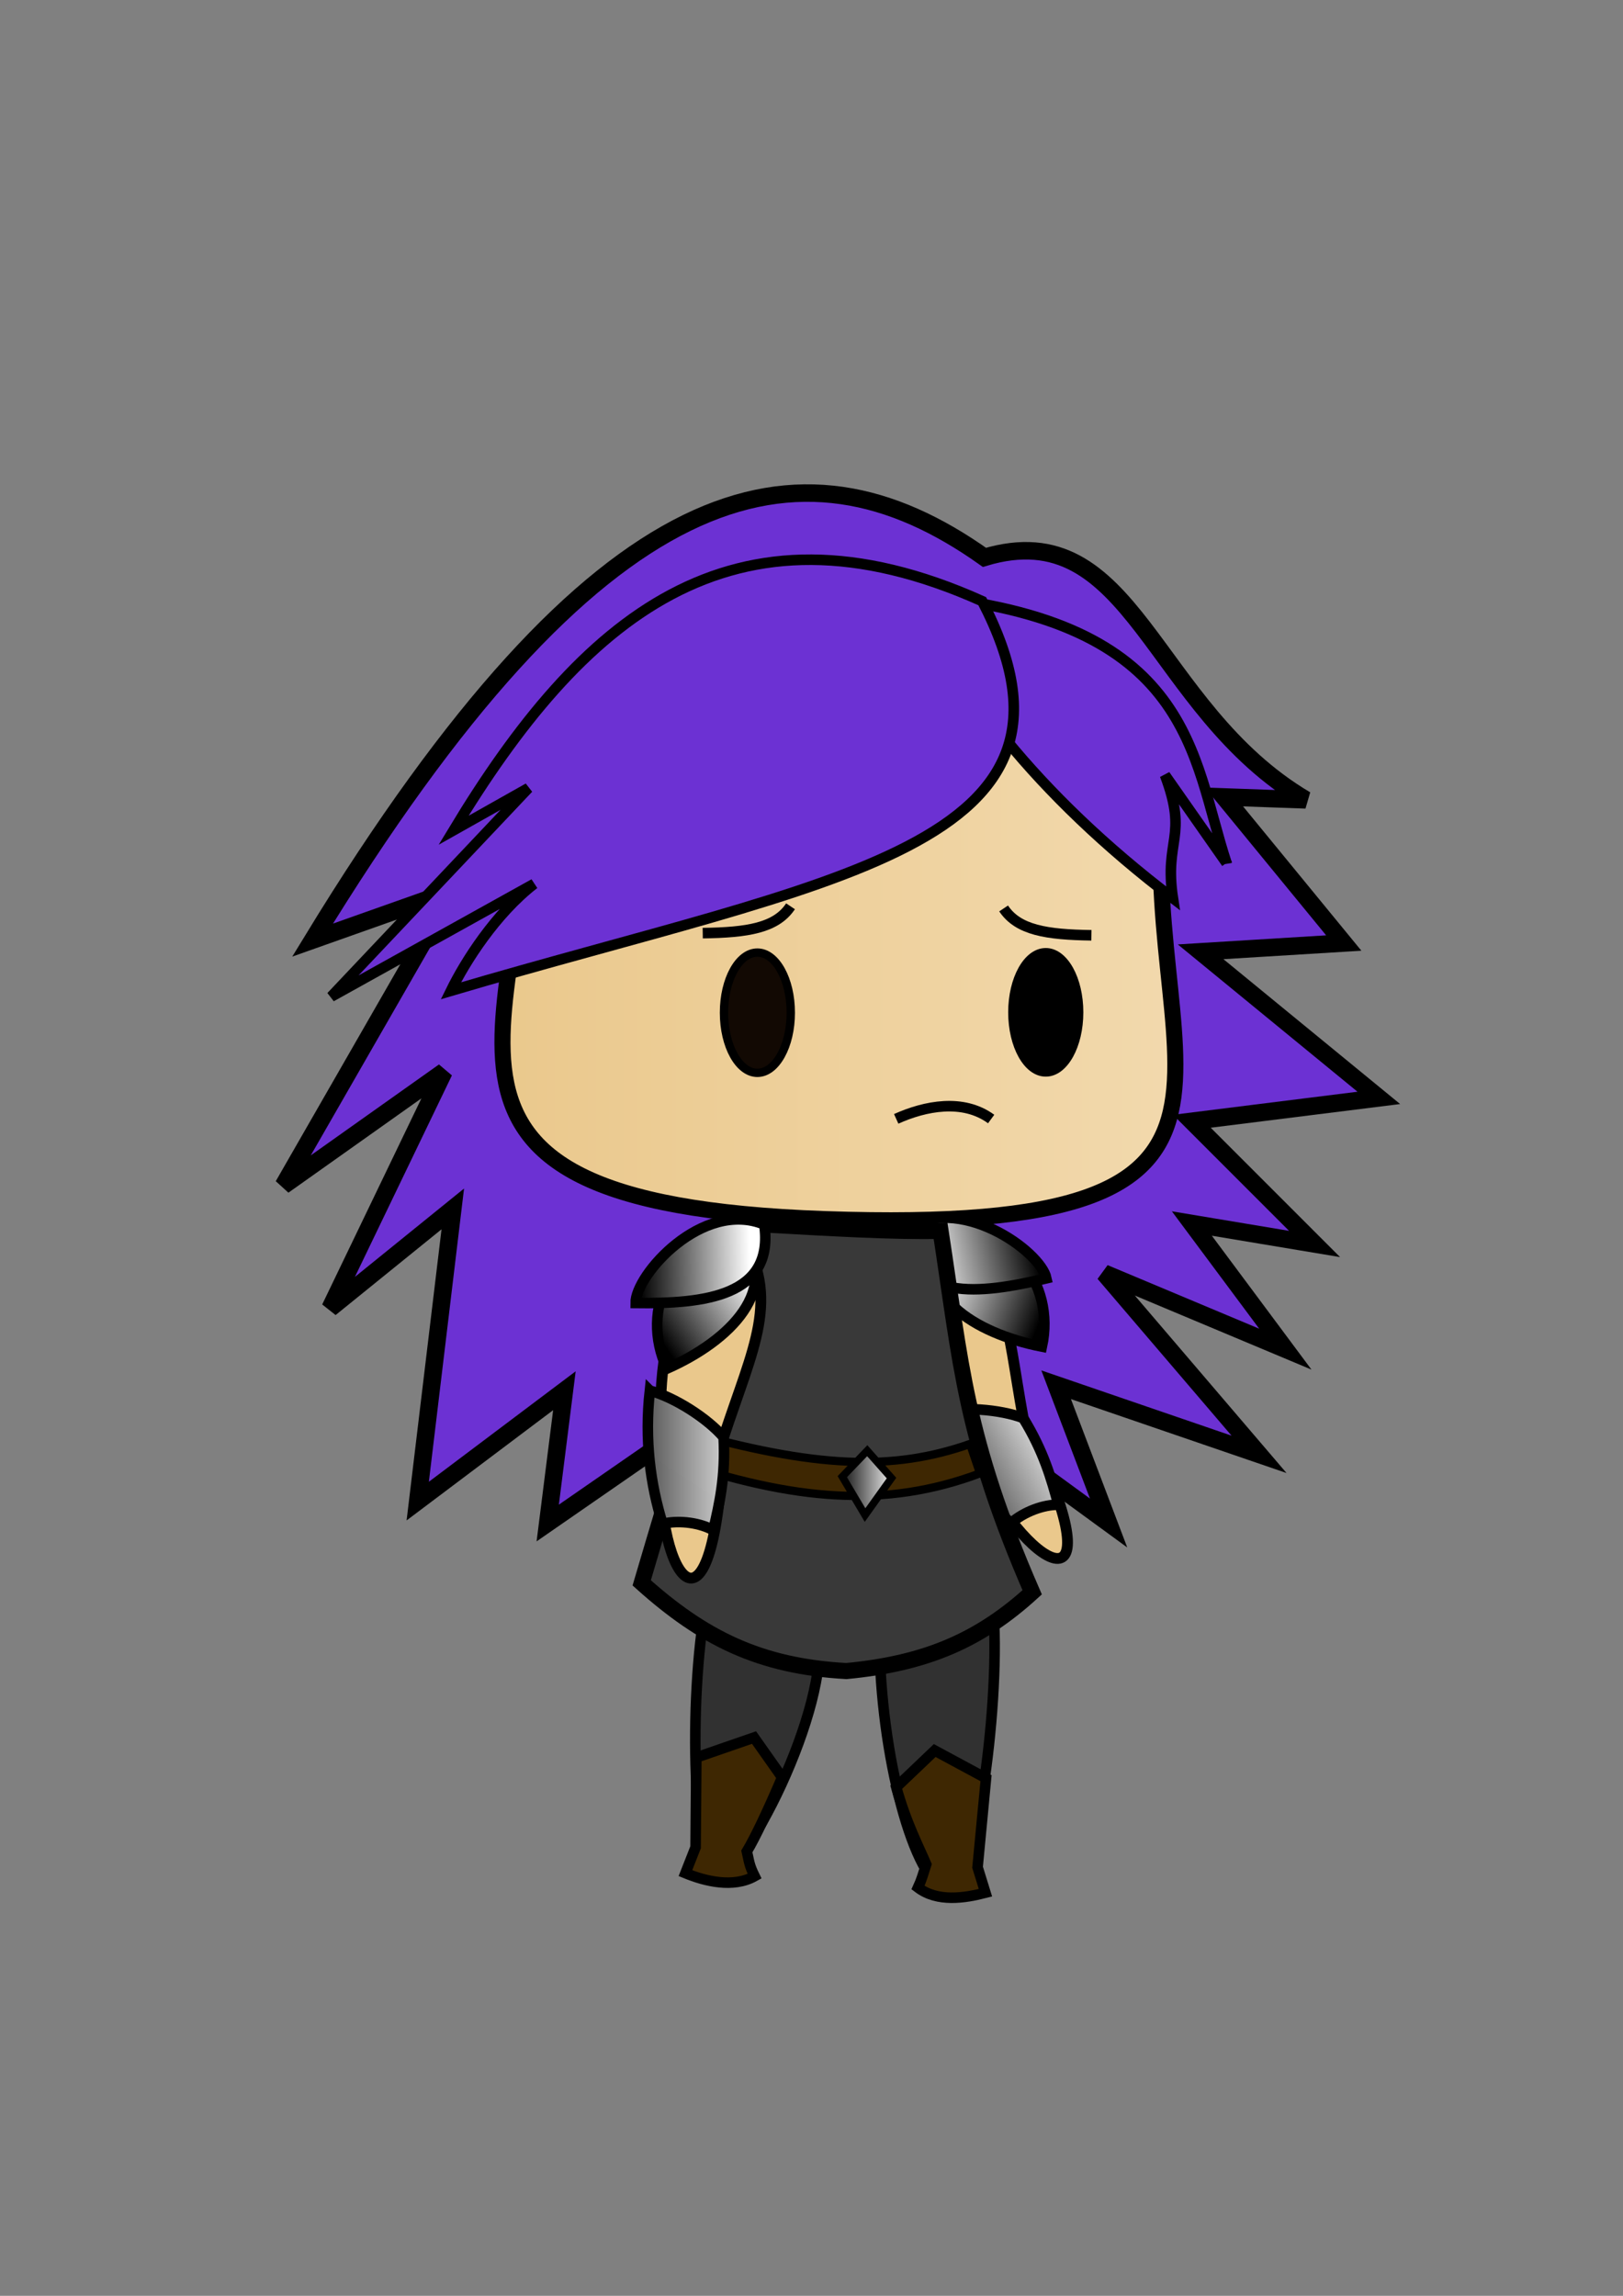 <?xml version="1.0" encoding="UTF-8" standalone="no"?>
<!-- Created with Inkscape (http://www.inkscape.org/) -->

<svg
   xmlns:dc="http://purl.org/dc/elements/1.1/"
   xmlns:cc="http://creativecommons.org/ns#"
   xmlns:rdf="http://www.w3.org/1999/02/22-rdf-syntax-ns#"
   xmlns:svg="http://www.w3.org/2000/svg"
   xmlns="http://www.w3.org/2000/svg"
   xmlns:xlink="http://www.w3.org/1999/xlink"
   xmlns:sodipodi="http://sodipodi.sourceforge.net/DTD/sodipodi-0.dtd"
   xmlns:inkscape="http://www.inkscape.org/namespaces/inkscape"
   width="210mm"
   height="297mm"
   viewBox="0 0 210 297"
   version="1.1"
   id="svg4563"
   inkscape:version="0.92.4 (5da689c313, 2019-01-14)"
   sodipodi:docname="swordMasterSad.svg">
  <rect x="0" y="0" width="210" height="297" fill="#808080" stroke="none"/>
  <defs
     id="defs4557">
    <linearGradient
       inkscape:collect="always"
       id="linearGradient5396">
      <stop
         style="stop-color:#eac88c;stop-opacity:1;"
         offset="0"
         id="stop5392" />
      <stop
         style="stop-color:#f2d9ad;stop-opacity:1"
         offset="1"
         id="stop5394" />
    </linearGradient>
    <linearGradient
       inkscape:collect="always"
       id="linearGradient5282">
      <stop
         style="stop-color:#4d4d4d;stop-opacity:1"
         offset="0"
         id="stop5278" />
      <stop
         style="stop-color:#d7d7d7;stop-opacity:1"
         offset="1"
         id="stop5280" />
    </linearGradient>
    <linearGradient
       inkscape:collect="always"
       id="linearGradient5216">
      <stop
         style="stop-color:#000000;stop-opacity:1"
         offset="0"
         id="stop5212" />
      <stop
         style="stop-color:#ffffff;stop-opacity:1"
         offset="1"
         id="stop5214" />
    </linearGradient>
    <linearGradient
       inkscape:collect="always"
       xlink:href="#linearGradient5216"
       id="linearGradient5220"
       x1="122.099"
       y1="244.845"
       x2="118.363"
       y2="222.662"
       gradientUnits="userSpaceOnUse"
       gradientTransform="translate(-17.071,28.001)" />
    <linearGradient
       inkscape:collect="always"
       xlink:href="#linearGradient5282"
       id="linearGradient5284"
       x1="70.721"
       y1="185.014"
       x2="82.235"
       y2="185.014"
       gradientUnits="userSpaceOnUse"
       gradientTransform="rotate(-0.591,1370.071,5555.424)" />
    <linearGradient
       inkscape:collect="always"
       xlink:href="#linearGradient5216"
       id="linearGradient5318"
       x1="80.944"
       y1="158.428"
       x2="94.779"
       y2="162.17"
       gradientUnits="userSpaceOnUse"
       gradientTransform="rotate(-16.293,95.876,394.759)" />
    <linearGradient
       gradientTransform="rotate(-49.361,74.03,239.113)"
       inkscape:collect="always"
       xlink:href="#linearGradient5216"
       id="linearGradient5318-0"
       x1="80.944"
       y1="158.428"
       x2="94.779"
       y2="162.17"
       gradientUnits="userSpaceOnUse" />
    <linearGradient
       inkscape:collect="always"
       xlink:href="#linearGradient5396"
       id="linearGradient5398"
       x1="63.961"
       y1="118.009"
       x2="153.126"
       y2="118.009"
       gradientUnits="userSpaceOnUse" />
    <linearGradient
       inkscape:collect="always"
       xlink:href="#linearGradient5216"
       id="linearGradient5464"
       x1="103.477"
       y1="191.612"
       x2="111.065"
       y2="191.612"
       gradientUnits="userSpaceOnUse"
       gradientTransform="translate(4.879,0.472)" />
    <linearGradient
       inkscape:collect="always"
       xlink:href="#linearGradient5282"
       id="linearGradient116"
       gradientUnits="userSpaceOnUse"
       gradientTransform="rotate(-0.591,1370.071,5555.424)"
       x1="70.721"
       y1="185.014"
       x2="82.235"
       y2="185.014" />
    <linearGradient
       inkscape:collect="always"
       xlink:href="#linearGradient5282"
       id="linearGradient178"
       gradientUnits="userSpaceOnUse"
       gradientTransform="rotate(-0.591,1370.071,5555.424)"
       x1="70.721"
       y1="185.014"
       x2="82.235"
       y2="185.014" />
    <linearGradient
       inkscape:collect="always"
       xlink:href="#linearGradient5216"
       id="linearGradient180"
       gradientUnits="userSpaceOnUse"
       gradientTransform="matrix(-0.651,-0.759,-0.759,0.651,203.532,139.559)"
       x1="80.944"
       y1="158.428"
       x2="94.779"
       y2="162.17" />
    <linearGradient
       inkscape:collect="always"
       xlink:href="#linearGradient5216"
       id="linearGradient182"
       gradientUnits="userSpaceOnUse"
       gradientTransform="matrix(-0.96,-0.281,-0.281,0.96,153.262,42.751)"
       x1="80.944"
       y1="158.428"
       x2="94.779"
       y2="162.17" />
  </defs>
  <sodipodi:namedview
     id="base"
     pagecolor="#ffffff"
     bordercolor="#666666"
     borderopacity="1.0"
     inkscape:pageopacity="0.0"
     inkscape:pageshadow="2"
     inkscape:zoom="0.7"
     inkscape:cx="-29.469755"
     inkscape:cy="620.08016"
     inkscape:document-units="mm"
     inkscape:current-layer="layer1"
     showgrid="false"
     inkscape:window-width="1366"
     inkscape:window-height="705"
     inkscape:window-x="-8"
     inkscape:window-y="-8"
     inkscape:window-maximized="1" />
  <g
     inkscape:label="Capa 1"
     inkscape:groupmode="layer"
     id="layer1">
    <g
       id="g71"
       transform="rotate(18.673,120.379,198.68)">
      <path
         sodipodi:nodetypes="ccsc"
         inkscape:connector-curvature="0"
         id="path5241"
         d="m 118.339,213.203 c 6.648,-1.965 10.486,-6.026 13.04,-7.56 4.823,11.722 9.226,35.191 5.729,35.721 -4.273,0.647 -13.881,-13.851 -18.769,-28.161 z"
         style="fill:#313131;fill-opacity:1;stroke:#000000;stroke-width:1.365;stroke-linecap:butt;stroke-linejoin:miter;stroke-miterlimit:4;stroke-dasharray:none;stroke-opacity:1" />
      <path
         sodipodi:nodetypes="cccccccc"
         inkscape:connector-curvature="0"
         id="path5407-3"
         d="m 137.243,226.081 -7.438,-1.264 -3.196,6.087 c 2.632,3.909 5.419,6.572 6.871,8.212 0.018,1.319 0.074,2.051 -0.046,3.191 2.998,1.005 6.163,-0.645 8.482,-2.164 l -2.022,-2.798 z"
         style="fill:#3e2702;fill-opacity:1;stroke:#000000;stroke-width:1.365;stroke-linecap:butt;stroke-linejoin:miter;stroke-miterlimit:4;stroke-dasharray:none;stroke-opacity:1" />
    </g>
    <path
       style="fill:#6c31d3;fill-opacity:1;stroke:#000000;stroke-width:2.265;stroke-linecap:butt;stroke-linejoin:miter;stroke-miterlimit:4;stroke-dasharray:none;stroke-opacity:1"
       d="m 40.443,121.619 18.143,-6.426 -21.923,38.176 20.789,-14.741 -14.741,30.616 15.875,-12.851 -4.536,37.798 18.977,-14.277 -2.157,17.112 22.112,-15.308 5.67,23.812 13.229,-20.978 10.016,20.6 2.646,-21.923 18.899,13.796 -6.787,-17.885 26.253,9.003 -20.033,-23.435 23.435,9.827 -12.095,-16.253 15.875,2.646 -15.875,-15.875 24.19,-3.024 -23.057,-18.899 18.521,-1.134 -15.497,-18.899 10.583,0.378 C 148.832,91.581 146.739,66.289 127.378,72.104 103.422,55.092 77.588,60.738 40.443,121.619 Z"
       id="path5222"
       inkscape:connector-curvature="0"
       sodipodi:nodetypes="ccccccccccccccccccccccccccccc" />
    <path
       style="fill:url(#linearGradient5398);stroke:#000000;stroke-width:2.081;stroke-linecap:butt;stroke-linejoin:miter;stroke-miterlimit:4;stroke-dasharray:none;stroke-opacity:1;fill-opacity:1"
       d="m 68.646,96.286 c 1.449,34.661 -22.981,59.308 38.086,61.426 65.161,2.26 39.516,-20.206 44.003,-57.442 C 128.495,64.761 80.59,78.556 68.646,96.286 Z"
       id="path21"
       inkscape:connector-curvature="0"
       sodipodi:nodetypes="cscc" />
    <ellipse
       style="fill:#120903;fill-opacity:1;stroke:#000000;stroke-width:1.081;stroke-miterlimit:4;stroke-dasharray:none;stroke-opacity:1"
       id="path4534"
       cx="97.998"
       cy="131.011"
       rx="4.321"
       ry="7.779" />
    <ellipse
       style="fill:#000000;fill-opacity:1;stroke:#000000;stroke-width:1.081;stroke-miterlimit:4;stroke-dasharray:none;stroke-opacity:1"
       id="path4534-5"
       cx="135.311"
       cy="130.961"
       rx="4.321"
       ry="7.779" />
    <g
       id="g63"
       transform="translate(12.966,1.891)">
      <g
         id="g67"
         transform="rotate(-10.805,83.76,222.221)">
        <path
           style="fill:#313131;fill-opacity:1;stroke:#000000;stroke-width:1.365;stroke-linecap:butt;stroke-linejoin:miter;stroke-miterlimit:4;stroke-dasharray:none;stroke-opacity:1"
           d="m 95.126,211.13 c -6.648,-1.965 -10.486,-6.026 -13.04,-7.56 -4.823,11.722 -8.451,33.462 -5.729,35.721 2.715,2.253 18.861,-18.552 18.769,-28.161 z"
           id="path5241-2"
           inkscape:connector-curvature="0"
           sodipodi:nodetypes="ccsc" />
        <path
           style="fill:#3e2702;fill-opacity:1;stroke:#000000;stroke-width:1.365;stroke-linecap:butt;stroke-linejoin:miter;stroke-miterlimit:4;stroke-dasharray:none;stroke-opacity:1"
           d="m 76.64,224.169 7.818,-1.136 2.606,5.746 c -2.632,3.909 -4.828,6.913 -6.281,8.553 0.053,1.371 -0.053,1.726 0.385,3.334 -2.998,1.005 -6.399,-0.546 -8.719,-2.065 l 1.919,-3.04 z"
           id="path5407"
           inkscape:connector-curvature="0"
           sodipodi:nodetypes="cccccccc" />
      </g>
    </g>
    <path
       style="fill:none;stroke:#000000;stroke-width:1.365;stroke-linecap:butt;stroke-linejoin:miter;stroke-miterlimit:4;stroke-dasharray:none;stroke-opacity:1"
       d="m 129.859,117.522 c 1.864,2.799 5.532,3.391 11.359,3.474"
       id="path4623"
       inkscape:connector-curvature="0"
       sodipodi:nodetypes="cc" />
    <path
       style="fill:none;stroke:#000000;stroke-width:1.365;stroke-linecap:butt;stroke-linejoin:miter;stroke-miterlimit:4;stroke-dasharray:none;stroke-opacity:1"
       d="m 128.246,144.763 c -3.647,-2.67 -8.56,-1.701 -12.286,-0.019"
       id="path5171"
       inkscape:connector-curvature="0"
       sodipodi:nodetypes="cc" />
    <path
       style="fill:#6c31d3;fill-opacity:1;stroke:#000000;stroke-width:1.365;stroke-linecap:butt;stroke-linejoin:miter;stroke-miterlimit:4;stroke-dasharray:none;stroke-opacity:1"
       d="m 158.7,111.64 -7.965,-11.371 c 3.044,8.06 -0.125,8.301 1.029,15.934 -17.666,-13.406 -28.921,-28.139 -32.803,-39.164 35.495,3.163 35.232,20.976 39.739,34.602 z"
       id="path5224-3"
       inkscape:connector-curvature="0"
       sodipodi:nodetypes="ccccc" />
    <path
       style="fill:#6c31d3;fill-opacity:1;stroke:#000000;stroke-width:1.365;stroke-linecap:butt;stroke-linejoin:miter;stroke-miterlimit:4;stroke-dasharray:none;stroke-opacity:1"
       d="m 58.688,107.409 9.675,-5.453 -25.508,26.976 26.249,-14.588 c -4.985,3.864 -8.897,10.011 -10.764,13.832 C 107.709,113.598 143.638,109.681 127.094,77.774 94.59,63.166 75.144,80.154 58.688,107.409 Z"
       id="path5224"
       inkscape:connector-curvature="0"
       sodipodi:nodetypes="ccccccc" />
    <g
       inkscape:groupmode="layer"
       id="layer2"
       inkscape:label="Capa 2" />
    <g
       id="g114-3"
       transform="translate(147.927,28.342)">
      <g
         id="g209"
         transform="rotate(-12.793,-168.185,365.217)">
        <g
           transform="rotate(-15.686,23.688,190.827)"
           id="g201">
          <path
             sodipodi:nodetypes="ccccc"
             inkscape:connector-curvature="0"
             id="path5175-1"
             d="m 28.327,168.565 c 5.3,8.459 1.697,14.637 -2.151,26.388 -1.081,28.862 -8.738,18.493 -8.131,2.829 -0.244,-11.126 0.179,-14.129 3.352,-25.001 0.569,-2.187 4.9,-4.78 6.93,-4.217 z"
             style="fill:#eac88c;fill-opacity:1;stroke:#000000;stroke-width:1.398;stroke-linecap:butt;stroke-linejoin:miter;stroke-miterlimit:4;stroke-dasharray:none;stroke-opacity:1" />
          <path
             sodipodi:nodetypes="ccccc"
             inkscape:connector-curvature="0"
             id="path5276-0"
             d="m 16.633,188.926 c 3.223,0.866 7.478,3.606 9.543,6.027 0.268,5.047 -0.527,8.567 -1.339,12.03 -1.613,-0.91 -4.269,-1.355 -6.557,-0.835 -1.586,-5.13 -2.35,-10.838 -1.648,-17.223 z"
             style="fill:url(#linearGradient178);fill-opacity:1;stroke:#000000;stroke-width:1.365;stroke-linecap:butt;stroke-linejoin:miter;stroke-miterlimit:4;stroke-dasharray:none;stroke-opacity:1" />
        </g>
        <g
           transform="translate(2.563,-0.425)"
           id="g197">
          <path
             sodipodi:nodetypes="ccc"
             inkscape:connector-curvature="0"
             id="path5310-2-0"
             d="m 19.573,168.565 c 8.805,1.003 13.068,9.827 9.471,17.508 -8.107,-3.594 -15.077,-10.352 -9.471,-17.508 z"
             style="fill:url(#linearGradient180);fill-opacity:1;stroke:#000000;stroke-width:1.365;stroke-linecap:butt;stroke-linejoin:miter;stroke-miterlimit:4;stroke-dasharray:none;stroke-opacity:1" />
          <path
             sodipodi:nodetypes="ccc"
             inkscape:connector-curvature="0"
             id="path5310-9"
             d="m 14.928,167.435 c 7.991,-3.286 16.697,6.549 16.639,10.156 -8.865,0.119 -17.989,-0.863 -16.639,-10.156 z"
             style="fill:url(#linearGradient182);fill-opacity:1;stroke:#000000;stroke-width:1.365;stroke-linecap:butt;stroke-linejoin:miter;stroke-miterlimit:4;stroke-dasharray:none;stroke-opacity:1" />
        </g>
      </g>
    </g>
    <path
       style="fill:#393939;fill-opacity:1;stroke:#000000;stroke-width:2.081;stroke-linecap:butt;stroke-linejoin:miter;stroke-miterlimit:4;stroke-dasharray:none;stroke-opacity:1"
       d="m 98.886,158.409 c -5.261,10.129 -12.003,33.349 -15.854,46.361 7.945,7.13 15.279,10.797 26.483,11.408 10.384,-0.982 17.303,-4.044 24.039,-10.186 -8.727,-20.07 -9.193,-29.466 -11.854,-46.76 -6.193,0.138 -14.275,-0.351 -22.814,-0.823 z"
       id="path4555"
       inkscape:connector-curvature="0"
       sodipodi:nodetypes="cccccc" />
    <g
       id="g5468">
      <path
         sodipodi:nodetypes="ccccc"
         inkscape:connector-curvature="0"
         id="path5454"
         d="m 88.085,184.984 c 17.526,5.008 27.426,5.314 37.436,1.814 l 1.29,3.802 c -12.339,4.613 -24.067,3.584 -39.9,-1.783 z"
         style="fill:#3e2702;fill-opacity:1;stroke:#000000;stroke-width:1.065;stroke-linecap:butt;stroke-linejoin:miter;stroke-miterlimit:4;stroke-dasharray:none;stroke-opacity:1" />
      <path
         sodipodi:nodetypes="ccccc"
         inkscape:connector-curvature="0"
         id="path5456"
         d="m 112.212,187.67 -3.231,3.361 2.947,4.968 3.424,-4.788 z"
         style="fill:url(#linearGradient5464);fill-opacity:1;stroke:#000000;stroke-width:0.965;stroke-linecap:butt;stroke-linejoin:miter;stroke-miterlimit:4;stroke-dasharray:none;stroke-opacity:1" />
    </g>
    <g
       id="g88">
      <g
         id="g96">
        <g
           id="g114"
           transform="translate(67.451,-9.026)">
          <path
             sodipodi:nodetypes="ccccc"
             inkscape:connector-curvature="0"
             id="path5175"
             d="m 28.327,168.565 c 5.3,8.459 1.697,14.637 -2.151,26.388 -1.081,28.862 -8.738,18.493 -8.131,2.829 -0.244,-11.126 0.179,-14.129 3.352,-25.001 0.569,-2.187 4.9,-4.78 6.93,-4.217 z"
             style="fill:#eac88c;fill-opacity:1;stroke:#000000;stroke-width:1.398;stroke-linecap:butt;stroke-linejoin:miter;stroke-miterlimit:4;stroke-dasharray:none;stroke-opacity:1" />
          <path
             sodipodi:nodetypes="ccccc"
             inkscape:connector-curvature="0"
             id="path5276"
             d="m 16.633,188.926 c 3.223,0.866 7.478,3.606 9.543,6.027 0.268,5.047 -0.527,8.567 -1.339,12.03 -1.613,-0.91 -4.269,-1.355 -6.557,-0.835 -1.586,-5.13 -2.35,-10.838 -1.648,-17.223 z"
             style="fill:url(#linearGradient116);fill-opacity:1;stroke:#000000;stroke-width:1.365;stroke-linecap:butt;stroke-linejoin:miter;stroke-miterlimit:4;stroke-dasharray:none;stroke-opacity:1" />
          <path
             sodipodi:nodetypes="ccc"
             inkscape:connector-curvature="0"
             id="path5310-2"
             d="m 28.327,168.565 c -8.805,1.003 -13.068,9.827 -9.471,17.508 8.107,-3.594 15.077,-10.352 9.471,-17.508 z"
             style="fill:url(#linearGradient5318-0);fill-opacity:1;stroke:#000000;stroke-width:1.365;stroke-linecap:butt;stroke-linejoin:miter;stroke-miterlimit:4;stroke-dasharray:none;stroke-opacity:1" />
          <path
             sodipodi:nodetypes="ccc"
             inkscape:connector-curvature="0"
             id="path5310"
             d="m 31.435,167.435 c -7.991,-3.286 -16.697,6.549 -16.639,10.156 8.865,0.119 17.989,-0.863 16.639,-10.156 z"
             style="fill:url(#linearGradient5318);fill-opacity:1;stroke:#000000;stroke-width:1.365;stroke-linecap:butt;stroke-linejoin:miter;stroke-miterlimit:4;stroke-dasharray:none;stroke-opacity:1" />
        </g>
      </g>
    </g>
    <path
       style="fill:none;stroke:#000000;stroke-width:1.365;stroke-linecap:butt;stroke-linejoin:miter;stroke-miterlimit:4;stroke-dasharray:none;stroke-opacity:1"
       d="m 102.286,117.243 c -1.864,2.799 -5.532,3.391 -11.359,3.474"
       id="path4623-2"
       inkscape:connector-curvature="0"
       sodipodi:nodetypes="cc" />
  </g>
</svg>
